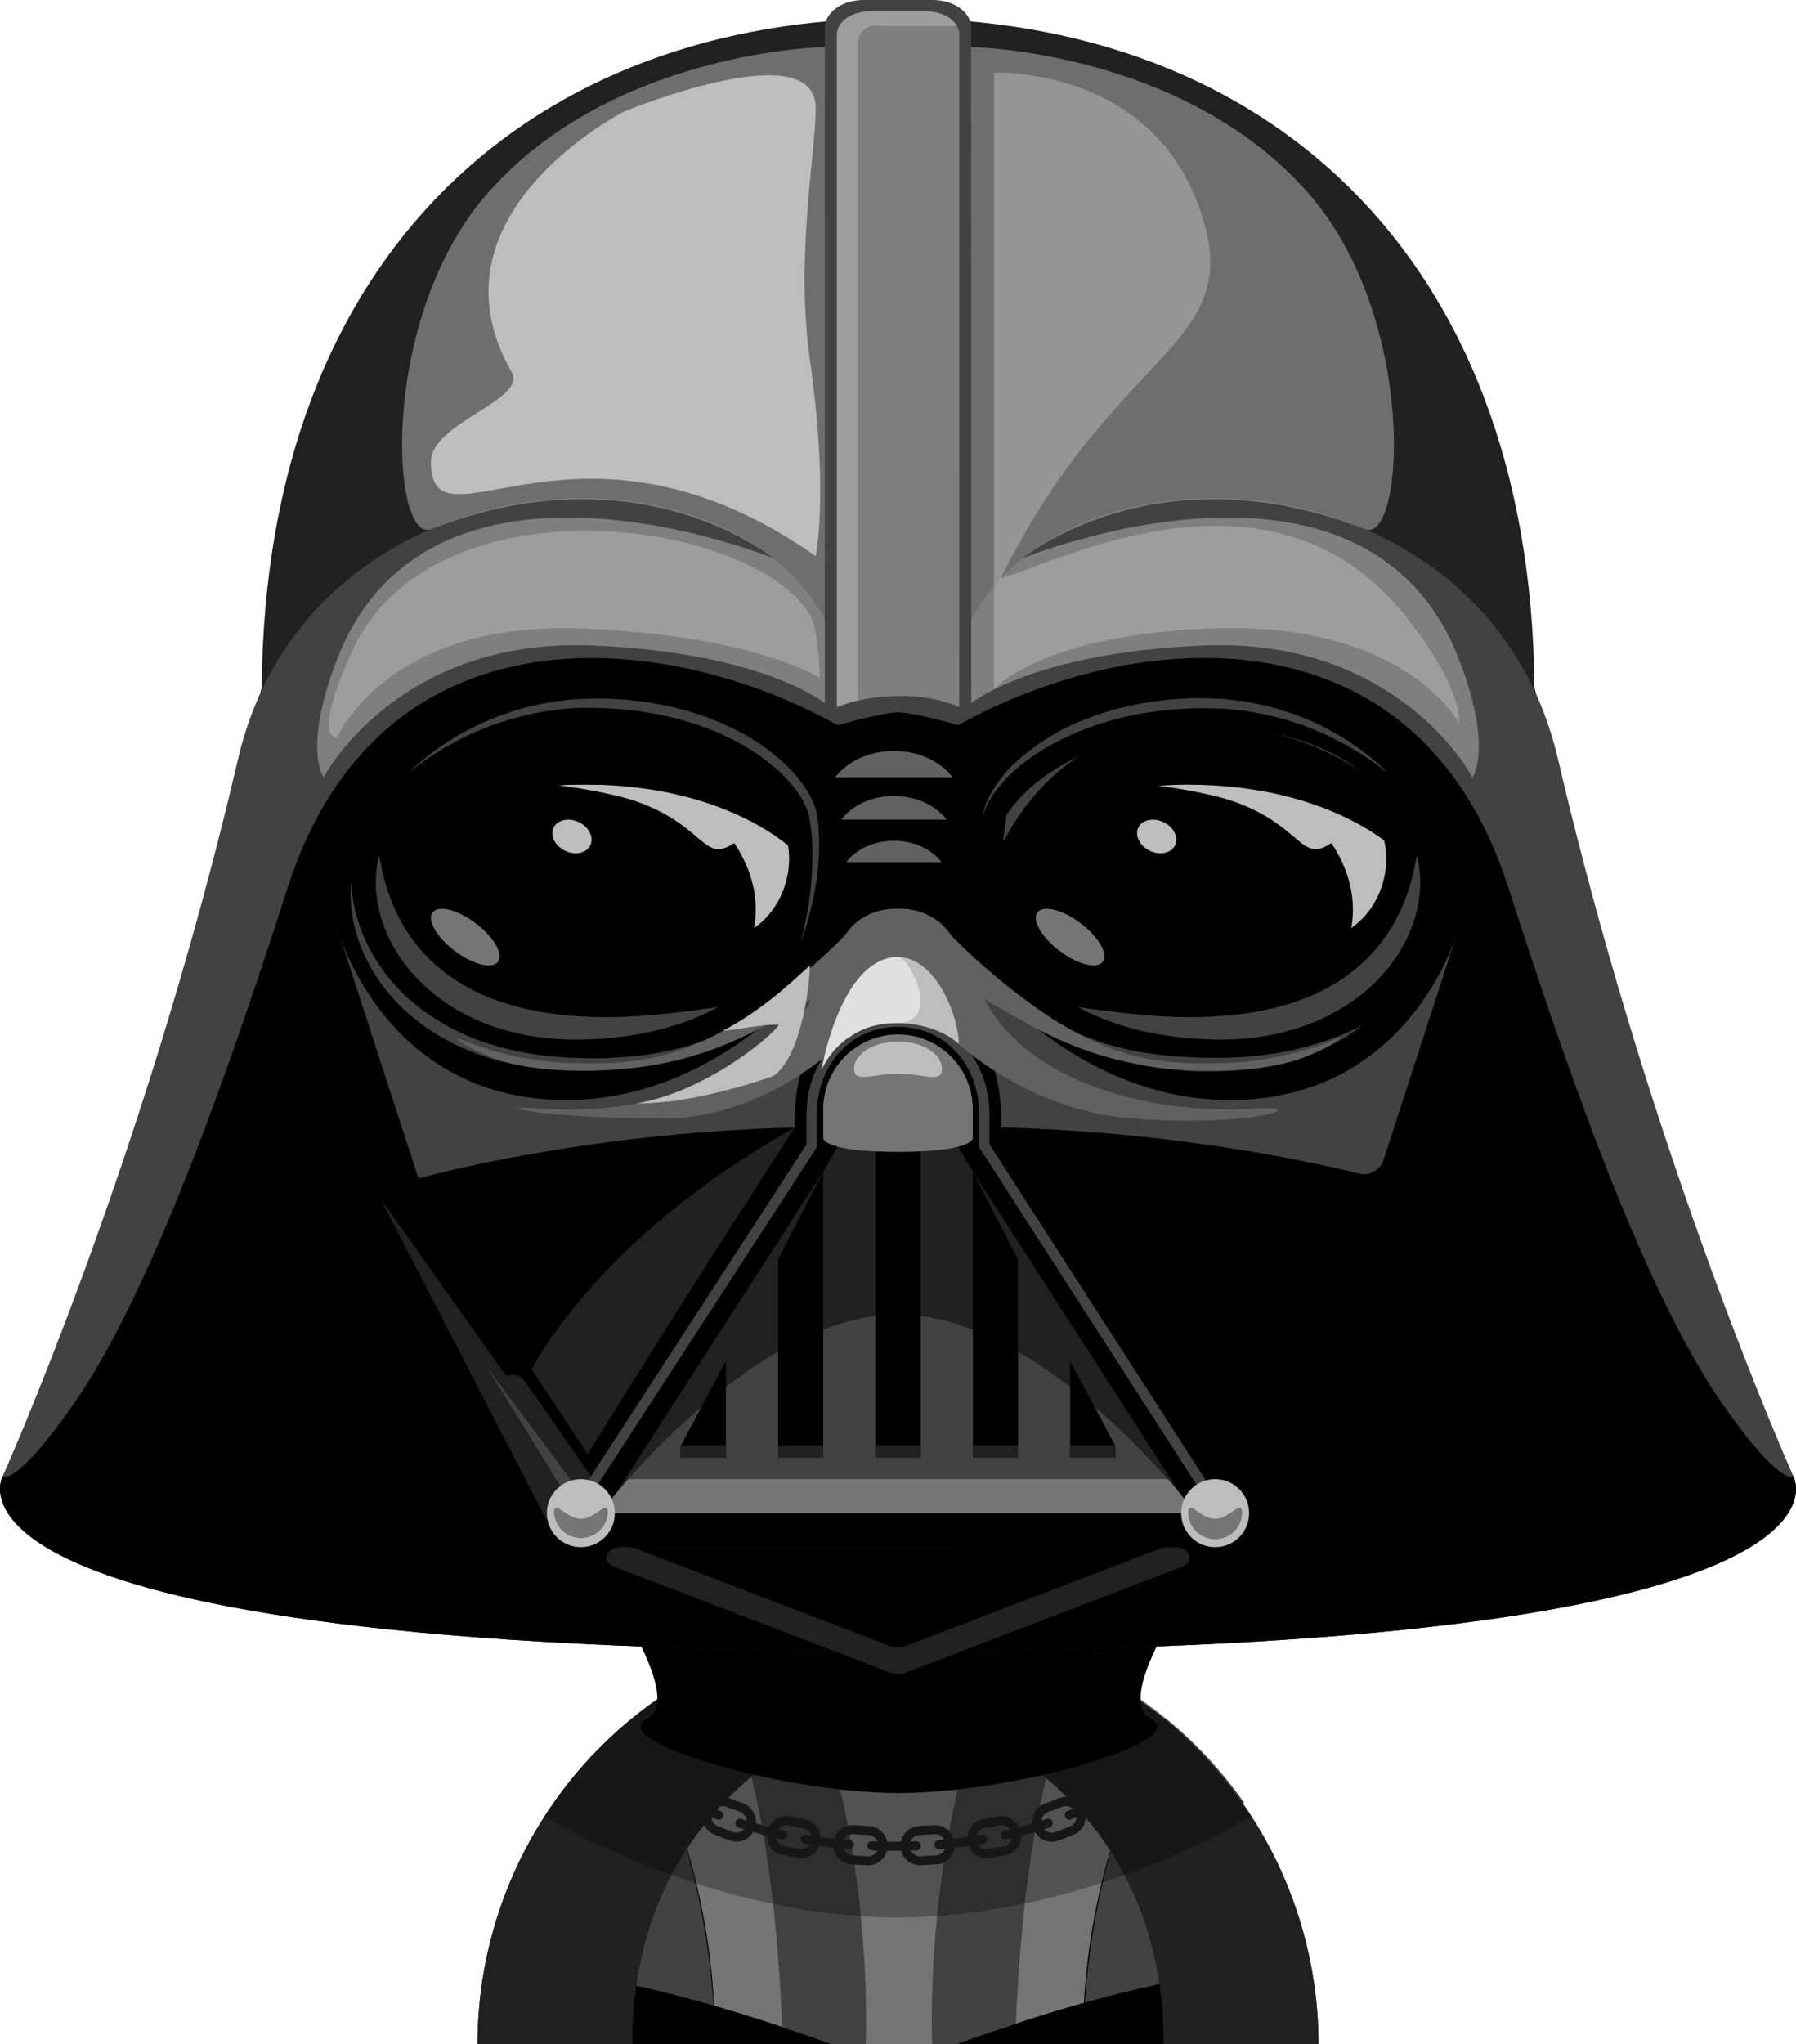 <svg xmlns="http://www.w3.org/2000/svg" viewBox="0 0 528.4 601.16"><defs><style>.cls-1{fill:#757575;}.cls-2,.cls-9{fill:#424242;}.cls-10,.cls-3,.cls-4{fill:none;}.cls-3,.cls-4{stroke:#212121;stroke-width:2.67px;}.cls-10,.cls-3,.cls-4,.cls-9{stroke-miterlimit:10;}.cls-10,.cls-4,.cls-9{stroke-linecap:round;}.cls-5{fill:#212121;}.cls-6{opacity:0.3;}.cls-11,.cls-7{fill:#bdbdbd;}.cls-7{opacity:0.5;}.cls-8{fill:#616161;}.cls-10,.cls-9{stroke:#424242;stroke-width:3px;}.cls-12{fill:#e0e0e0;}</style></defs><title>starwars-darth-vader</title><g id="Layer_2" data-name="Layer 2"><g id="Layer_1-2" data-name="Layer 1"><g id="Darth_Vader" data-name="Darth Vader"><g id="clothes1"><path d="M306.2,484.78v5a42,42,0,1,1-84,0v-5a123.75,123.75,0,0,0-81.7,116.38H387.9A123.75,123.75,0,0,0,306.2,484.78Z"/><path class="cls-1" d="M251.27,601.16h26.42S271.75,543,293.4,490.68l-29.2,1.19-28.65-1.19C257.2,543,251.27,601.16,251.27,601.16Z"/><path class="cls-1" d="M207.41,491.27a123.88,123.88,0,0,0-21.53,14.15c19.12,33.29,23.36,67.31,24.21,84.43,8.51,2.45,16.56,5,23.7,7.49C233.39,581.22,230.36,518.24,207.41,491.27Z"/><path class="cls-1" d="M343.08,505.42a123.88,123.88,0,0,0-21.53-14.15c-22.51,26.44-25.86,87.52-26.36,105.08,7.23-2.43,15.29-5,23.72-7.33C319.85,571.65,324.26,538.18,343.08,505.42Z"/><path class="cls-2" d="M254.7,601.16s2.85-60.35-19.15-110.48H206.91c18.8,20.05,22.51,86.5,23.2,105.41,5.31,1.78,10.2,3.5,14.49,5.07Z"/><path class="cls-2" d="M186,505.31h0A124.39,124.39,0,0,0,163,530.1c.12.11,16.77,16.17,21.74,53.34,8.52,1.81,17,4,25.16,6.34C208.74,572.08,204.19,536.7,186,505.31Z"/><path class="cls-2" d="M322,490.68H293.4c-22,50.14-19.15,110.48-19.15,110.48h7.22c5.07-1.85,11-3.92,17.41-6C299.66,575,303.56,510.4,322,490.68Z"/><path class="cls-2" d="M366,530.1a124.39,124.39,0,0,0-23.07-24.79h0c-17.87,30.91-22.56,65.68-23.76,83.64,8.18-2.29,16.71-4.41,25.2-6.12C349.42,546.09,365.88,530.21,366,530.1Z"/><path class="cls-3" d="M320.51,531c-.94.54-1.91,1-2.9,1.51"/><path class="cls-4" d="M317.61,532.47c-1,.48-2,.9-3,1.34"/><path class="cls-4" d="M308.38,536.17c-1,.33-2.06.71-3.11,1"/><line class="cls-3" x1="305.27" y1="537.17" x2="302.13" y2="538.08"/><path class="cls-4" d="M307.79,531.67c1.44-.53,2.89-1,4.29-1.63a4.48,4.48,0,0,1,5.53,2.43h0a4.23,4.23,0,0,1-2.15,5.81c-1.57.66-3.15,1.22-4.73,1.8a4.29,4.29,0,0,1-5.46-2.92A4.41,4.41,0,0,1,307.79,531.67Z"/><line class="cls-3" x1="302.13" y1="538.08" x2="298.96" y2="538.89"/><path class="cls-4" d="M299,538.89c-1.05.28-2.12.5-3.19.73"/><path class="cls-4" d="M289.21,540.88c-1.07.21-2.15.35-3.23.49"/><line class="cls-3" x1="285.98" y1="541.37" x2="282.74" y2="541.81"/><path class="cls-4" d="M289.37,536.33c1.53-.27,3.07-.52,4.58-.87a4,4,0,0,1,3.1.67,4.67,4.67,0,0,1,1.91,2.76,4.5,4.5,0,0,1-.48,3.36,4.18,4.18,0,0,1-2.7,1.92c-1.62.37-3.26.64-4.9.93a4.27,4.27,0,0,1-4.91-3.74A4.42,4.42,0,0,1,289.37,536.33Z"/><path class="cls-3" d="M282.74,541.81c-1.08.13-2.17.22-3.25.33"/><line class="cls-4" x1="279.49" y1="542.15" x2="276.24" y2="542.46"/><line class="cls-4" x1="269.57" y1="542.84" x2="266.3" y2="542.91"/><line class="cls-3" x1="266.3" y1="542.91" x2="263.03" y2="542.97"/><path class="cls-4" d="M270.3,538.35l4.69-.28a4.39,4.39,0,0,1,4.5,4.07,4.3,4.3,0,0,1-3.86,4.81l-4.95.29a4.46,4.46,0,0,1-.38-8.9Z"/><line class="cls-3" x1="263.03" y1="542.97" x2="259.76" y2="542.91"/><line class="cls-4" x1="259.76" y1="542.91" x2="256.5" y2="542.84"/><line class="cls-4" x1="249.82" y1="542.46" x2="246.57" y2="542.15"/><path class="cls-3" d="M246.57,542.15c-1.08-.11-2.17-.2-3.25-.33"/><path class="cls-4" d="M251.07,538.07l4.69.28a4.46,4.46,0,0,1-.38,8.9l-4.95-.29a4.3,4.3,0,0,1-3.86-4.81A4.39,4.39,0,0,1,251.07,538.07Z"/><line class="cls-3" x1="243.32" y1="541.81" x2="240.08" y2="541.37"/><path class="cls-4" d="M240.08,541.37c-1.08-.15-2.16-.29-3.23-.49"/><path class="cls-4" d="M230.29,539.62c-1.06-.23-2.13-.44-3.19-.73"/><line class="cls-3" x1="227.1" y1="538.89" x2="223.93" y2="538.08"/><path class="cls-4" d="M232.11,535.45c1.51.35,3.05.6,4.58.87a4.42,4.42,0,0,1,3.38,5,4.27,4.27,0,0,1-4.91,3.74c-1.64-.29-3.27-.56-4.9-.93a4.18,4.18,0,0,1-2.7-1.92,4.5,4.5,0,0,1-.48-3.36,4.67,4.67,0,0,1,1.91-2.76A4,4,0,0,1,232.11,535.45Z"/><line class="cls-3" x1="223.93" y1="538.08" x2="220.8" y2="537.17"/><path class="cls-4" d="M220.8,537.17c-1-.29-2.07-.67-3.11-1"/><path class="cls-4" d="M211.43,533.82c-1-.44-2-.86-3-1.34"/><path class="cls-3" d="M208.45,532.47c-1-.46-2-1-2.9-1.51"/><path class="cls-4" d="M214,530c1.4.59,2.85,1.1,4.29,1.63a4.41,4.41,0,0,1,2.53,5.5,4.29,4.29,0,0,1-5.46,2.92c-1.58-.58-3.17-1.14-4.73-1.8a4.23,4.23,0,0,1-2.15-5.81h0A4.48,4.48,0,0,1,214,530Z"/><path class="cls-5" d="M230.85,515.33a41.8,41.8,0,0,1-8.65-25.51v-5a123.75,123.75,0,0,0-81.7,116.38H186C186,553.36,211.8,527.75,230.85,515.33Z"/><path class="cls-5" d="M297.55,515.33a41.8,41.8,0,0,0,8.65-25.51v-5a123.75,123.75,0,0,1,81.7,116.38H342.36C342.36,553.36,316.61,527.75,297.55,515.33Z"/><path class="cls-6" d="M264.2,563.89c33.11,0,70.28-10.62,104-29.64a124.07,124.07,0,0,0-62-49.47h-84a124.07,124.07,0,0,0-62,49.47C193.92,553.28,231.09,563.89,264.2,563.89Z"/></g><path d="M363.19,448.84l-98.63-2.25h-.16l-98.63,2.25s37.92,48.42,24.93,56.46c-13.84,6.39,39.16,22,73.78,22s87.62-15.64,73.78-22C325.28,497.26,363.19,448.84,363.19,448.84Z"/><path class="cls-5" d="M527.63,434.17l-20-20.62L451.44,202.36c-.94-128.55-80.51-197-187.24-197S77.89,73.82,77,202.36L20.78,413.54l-20,20.63S-27.9,485.54,264.2,485.54,527.63,434.17,527.63,434.17Z"/><path d="M77,202.36,20.78,413.54l-20,20.63S-27.9,485.54,264.2,485.54s263.43-51.37,263.43-51.37l-20-20.62L451.44,202.36l-187-21.55Z"/><path class="cls-5" d="M264.2,455H182.7c-4.4,0-5.87,4.25-2,5.74L262.22,492a5.69,5.69,0,0,0,4,0l81.5-31.22c3.89-1.49,2.42-5.74-2-5.74Z"/><path d="M186,455l76.18,29.18a5.69,5.69,0,0,0,4,0L342.36,455H186Z"/><path d="M123.12,352.38l51.27,77.52,59.47-92.5S180.52,327.79,123.12,352.38Z"/><polygon class="cls-5" points="111.87 352.38 160.89 447.21 170.89 444.99 171.22 436.1 111.87 352.38"/><path class="cls-5" d="M156.41,402.72s18.79-38.29,77.44-71.16c-35.36,54.5-60.95,96.1-60.95,96.1Z"/><path class="cls-5" d="M154.53,406.37s-2.5-4-6.83-.87C155,423.07,168.37,435,168.37,435l6.83,1Z"/><polygon class="cls-2" points="167.38 441.12 143.45 402.31 170.69 438.87 167.38 441.12"/><path class="cls-2" d="M242.67,182.15c-30-56-151.67-48.78-172.62,41C42.46,341.5.77,434.17.77,434.17s3.8,3.26,20.91-21.3c24.41-35,48.35-106.51,63-152,27.15-84.06,110.79-76.08,161.81-47.58,0,0,12.85-3.76,17.67-3.76Z"/><path class="cls-2" d="M285.74,182.15c30-56,151.67-48.78,172.62,41,27.59,118.31,69.28,211,69.28,211s-3.8,3.26-20.91-21.3c-24.41-35-48.35-106.51-63-152-27.15-84.06-110.79-76.08-161.81-47.58,0,0-12.85-3.76-17.67-3.76Z"/><path class="cls-2" d="M285.73,203.54l-21.53,6-21.53-6V8.22C242.67,3.68,247.72,0,254,0h20.48c6.24,0,11.29,3.68,11.29,8.22Z"/><path class="cls-7" d="M282.22,208s-6.57-3.5-18-3.33-18,3.33-18,3.33V10.26c0-3.8,4.23-6.88,9.45-6.88h17.14c5.22,0,9.45,3.08,9.45,6.88Z"/><path class="cls-7" d="M252.37,12.82c0-4.14,3.75-5.86,6.87-5.17h22.26c-1.41-2.5-4.78-4.26-8.72-4.26H255.63c-5.22,0-9.45,3.08-9.45,6.88V208a32.12,32.12,0,0,1,6.19-2Z"/><path class="cls-2" d="M224.7,296.82l-1.33,1.1c-.43.36-1,.8-1.62,1.3s-1.38,1.1-2.25,1.7-1.81,1.29-2.89,2-2.25,1.41-3.53,2.16a68.44,68.44,0,0,1-9,4.25,78.08,78.08,0,0,1-11.32,3.35c-1,.23-2.07.39-3.13.6l-1.6.29-1.62.22c-1.09.14-2.19.31-3.31.44l-3.38.3c-1.14.12-2.29.14-3.44.19s-2.32.12-3.5.12h-3.54c-.61,0-1.16,0-1.81,0l-1.77-.06A91.66,91.66,0,0,1,151.17,313a74.59,74.59,0,0,1-14-4.37,64.35,64.35,0,0,1-12.43-6.95c-1-.65-1.84-1.39-2.75-2.08s-1.73-1.46-2.57-2.19a58.4,58.4,0,0,1-4.54-4.69,49.34,49.34,0,0,1-6.69-9.85,44.9,44.9,0,0,1-3.6-9.34,41.35,41.35,0,0,1-1.32-7.56c0-.53-.1-1-.12-1.5l0-1.32c0-.82,0-1.52,0-2.08l.06-1.73.16,1.72c0,.56.13,1.25.26,2.05s.25,1.73.47,2.75a47.64,47.64,0,0,0,2,7.2,50.26,50.26,0,0,0,4.16,8.66,53.82,53.82,0,0,0,6.89,9,58.38,58.38,0,0,0,9.64,8.07,70.57,70.57,0,0,0,11.89,6.3A79.34,79.34,0,0,0,152,309.08a89.67,89.67,0,0,0,13.87,1.87l1.76.11c.52,0,1.14,0,1.71.06l3.45.08c1.14,0,2.28,0,3.4,0s2.25,0,3.35-.1a106.67,106.67,0,0,0,12.7-1.24,87.31,87.31,0,0,0,11.13-2.6,78.45,78.45,0,0,0,9.05-3.47c2.61-1.25,4.87-2.41,6.67-3.48s3.22-1.91,4.16-2.53Z"/><path class="cls-2" d="M111.87,250.32c14.43-49.33,97.88-44.16,120.39-10.72,2.4,16.25,2.34,23.7-.3,36.41-6.64,13.28-25.5,29.05-61,29.72C127.7,306.54,104.69,274.87,111.87,250.32Z"/><path d="M192.33,298.45c11-1,21.2-2.63,21.25-2.64s1.9-.48,1.93-.5c.36-.31,24.32-21,23.37-22.38-.31-.33,34.91-13.1-45.75-45.88-30.35-12.33-75.25,0-82.54,17.76C112.11,250.79,111.2,305.74,192.33,298.45Z"/><path class="cls-2" d="M99.2,272.93s12.67,47,61.69,50.38c46,3.18,78.31-33.4,86.83-47,3.67,0,8.19,2.13,16.48,2.13,0,3.69.09,17.5.09,17.5-14,1-31.09,4.78-30.44,35.63-63.83,1.6-110.73,15-110.73,15Z"/><path class="cls-8" d="M264.2,267.27c-7.69-.39-15.69,4.27-17.56,12.6-2.14,9.49-5.44,25.87-5.44,25.87s6-9.56,23-9.81C264.2,284.93,264.2,267.27,264.2,267.27Z"/><path class="cls-8" d="M264.2,281.47c-8.7,0-23,24.27-23,24.27s10.07-10,23-9.81Z"/><line class="cls-9" x1="289.61" y1="336.99" x2="359.2" y2="444.99"/><polygon class="cls-5" points="264.2 306.55 242.2 344.55 180.89 439.66 347.51 439.66 286.2 344.55 264.2 306.55"/><path class="cls-2" d="M264.2,386.54c-41.11,0-83.31,53.11-83.31,53.11H347.51S305.31,386.54,264.2,386.54Z"/><polygon points="200.26 428.66 213.56 428.66 213.56 400.3 200.26 425.21 200.26 428.66"/><polygon points="228.91 428.66 242.2 428.66 242.2 344.55 228.91 370.42 228.91 428.66"/><polygon points="257.55 428.66 270.85 428.66 270.85 337.4 264.2 327.55 257.55 337.4 257.55 428.66"/><polygon points="286.2 428.66 299.5 428.66 299.5 370.42 286.2 344.55 286.2 428.66"/><polygon points="314.85 428.66 328.14 428.66 328.14 425.21 314.85 400.3 314.85 428.66"/><path class="cls-1" d="M286.2,326.22a22,22,0,0,0-44,0v8.52s0,4,22,4,22-4,22-4Z"/><path class="cls-10" d="M289.61,337v-9.11c0-15.14-10.27-27.41-25.41-27.41s-25.41,12.27-25.41,27.41V337L170.89,441.48"/><path class="cls-11" d="M277.14,314.31c0,4.44-5.79,1.41-12.94,1.41s-12.93,3-12.93-1.41,5.79-8,12.94-8S277.14,309.87,277.14,314.31Z"/><rect class="cls-5" x="200.26" y="424.99" width="13.3" height="3.67"/><rect class="cls-5" x="228.9" y="424.99" width="13.3" height="3.67"/><rect class="cls-5" x="257.55" y="424.99" width="13.3" height="3.67"/><rect class="cls-5" x="286.2" y="424.99" width="13.3" height="3.67"/><rect class="cls-5" x="314.85" y="424.99" width="13.3" height="3.67"/><polygon class="cls-1" points="184.85 434.99 176.33 444.99 352.01 444.99 343.55 434.99 184.85 434.99"/><circle class="cls-11" cx="170.89" cy="444.99" r="10"/><path class="cls-1" d="M178.83,445A7.94,7.94,0,0,1,163,445c0-4.38,3.55,1.67,7.94,1.67S178.83,440.61,178.83,445Z"/><circle class="cls-11" cx="357.51" cy="444.99" r="10"/><path class="cls-1" d="M365.45,445a7.94,7.94,0,0,1-15.87,0c0-4.38,3.55,1.67,7.94,1.67S365.45,440.61,365.45,445Z"/><path class="cls-2" d="M303.7,296.82l1,.59c.64.4,1.61,1,2.82,1.65.6.36,1.28.74,2,1.13s1.53.86,2.41,1.28,1.78.92,2.78,1.35,2,.95,3.12,1.39,2.24.91,3.45,1.34,2.45.84,3.73,1.27,2.64.74,4,1.13,2.79.67,4.23,1c2.89.58,5.91,1,9,1.37,1.54.16,3.09.36,4.67.42s3.14.22,4.73.23c3.15.15,6.35.13,9.43.08l2.36-.09,2.27-.12c1.5-.11,3-.21,4.47-.39,2.93-.34,5.76-.75,8.42-1.3s5.16-1.15,7.43-1.82,4.34-1.38,6.17-2,3.38-1.35,4.66-1.92,2.28-1,2.95-1.4l1-.51-.92.7c-.6.46-1.5,1.12-2.68,1.9s-2.66,1.68-4.4,2.62a59.78,59.78,0,0,1-6,2.82c-1.13.48-2.33.9-3.58,1.36s-2.56.84-3.92,1.2a68.9,68.9,0,0,1-8.65,1.89c-1.52.26-3.06.43-4.64.62l-2.4.23-2.36.12c-3.24.1-6.47.18-9.74.06-1.63,0-3.26-.19-4.88-.31s-3.24-.32-4.83-.51a82.26,82.26,0,0,1-9.3-1.77c-1.49-.38-2.95-.8-4.36-1.23s-2.78-.94-4.08-1.47a58.88,58.88,0,0,1-7.19-3.35,55.5,55.5,0,0,1-5.68-3.49c-.83-.55-1.57-1.1-2.25-1.62s-1.3-1-1.85-1.45c-1.12-.88-1.93-1.63-2.5-2.13Z"/><path class="cls-2" d="M416.53,250.32C402.1,201,318.66,206.16,296.14,239.59c-2.4,16.25-2.34,23.7.3,36.41,6.64,13.28,25.5,29.05,61,29.72C400.7,306.54,423.72,274.87,416.53,250.32Z"/><path d="M336.08,298.45c-11-1-21.2-2.63-21.25-2.64s-1.9-.48-1.93-.5c-.36-.31-24.32-21-23.37-22.38.31-.33-34.91-13.1,45.75-45.88,30.35-12.33,75.25,0,82.54,17.76C416.29,250.79,417.2,305.74,336.08,298.45Z"/><path class="cls-2" d="M429.2,272.93s-12.67,47-61.69,50.38c-46,3.18-78.31-33.4-86.83-47-3.67,0-8.19,2.13-16.48,2.13,0,3.69-.09,17.5-.09,17.5,14,1,31.09,4.78,30.44,35.63,51.06,1.28,91.28,10.1,105.34,13.57a6,6,0,0,0,7.14-4Z"/><path class="cls-8" d="M264.11,267.27c7.69-.39,15.78,4.27,17.65,12.6,2.14,9.49,5.44,25.87,5.44,25.87s-6-9.56-23-9.81C264.2,284.93,264.11,267.27,264.11,267.27Z"/><path class="cls-8" d="M275.65,270.68a183.57,183.57,0,0,0,28,24.8C327,312.42,343.14,313,358.64,312.65A93.79,93.79,0,0,0,394.4,305s-1.89,2.79-12.87,6.75a73.24,73.24,0,0,1-13.83,2.63c-43.5,3.5-64-13.15-78.06-20.46,14.19,26.6,53.49,33.91,79.1,32.1,18-1.27,1.07,5.69-35.67,2.9C282.14,325.07,243.7,270.68,275.65,270.68Z"/><path class="cls-11" d="M340.31,220.32c20-2.17,48.92,10.33,60.08,17,10.85,6.49,9.86,26.79-2.84,35.61C401.38,251.82,382.6,227.15,340.31,220.32Z"/><path class="cls-11" d="M391.71,247.94c-9,6-8.31-4.46-27.48-11.79-9.56-3.66-27.87-5.83-38-6.83,1.63-4,37.72-1.4,47.21,2.44S395.31,245.52,391.71,247.94Z"/><ellipse class="cls-1" cx="314.85" cy="275.6" rx="5.11" ry="12.05" transform="translate(-94.8 360.89) rotate(-52.96)"/><path class="cls-2" d="M407.87,227.05a54.08,54.08,0,0,0-4.68-3.52c-.76-.53-1.62-1.11-2.57-1.69s-2-1.23-3.1-1.88c-2.23-1.31-4.83-2.62-7.69-4-1.45-.64-3-1.27-4.55-1.92s-3.24-1.23-5-1.76a86,86,0,0,0-11-2.72l-2.93-.5c-1-.16-2-.21-3-.33l-3-.3-3.08-.1-3.08-.09-3.18.07c-2.1.09-4.17.19-6.27.4a98.23,98.23,0,0,0-12.39,1.84,91.6,91.6,0,0,0-11.66,3.31,80.44,80.44,0,0,0-10.36,4.58,64.55,64.55,0,0,0-8.56,5.47,41.21,41.21,0,0,0-10.4,11,19.94,19.94,0,0,0-1.84,3.87,10.63,10.63,0,0,0-.32,1.09l-.1.38.06-.39a10.75,10.75,0,0,1,.2-1.13,18.31,18.31,0,0,1,1.47-4.11,38.77,38.77,0,0,1,9.84-12.09,66.25,66.25,0,0,1,19.08-11.18,82.57,82.57,0,0,1,12-3.66,100.16,100.16,0,0,1,12.75-2c2.15-.19,4.34-.29,6.49-.36l3.18,0c1.12,0,2.16.08,3.24.12l3.19.14,3.14.39c1,.14,2.08.23,3.09.42l3,.59a75.83,75.83,0,0,1,11.25,3.2c1.75.62,3.4,1.36,5,2s3.1,1.48,4.53,2.22a78.87,78.87,0,0,1,7.55,4.54c1.08.74,2.09,1.43,3,2.13s1.72,1.33,2.44,1.93c1.46,1.18,2.52,2.21,3.24,2.9S407.87,227.05,407.87,227.05Z"/><path class="cls-8" d="M252.75,270.68a183.66,183.66,0,0,1-28,24.8c-23.35,16.94-39.44,17.48-54.94,17.17A93.79,93.79,0,0,1,134,305s1.89,2.79,12.87,6.75a73.24,73.24,0,0,0,13.83,2.63c43.5,3.5,64-13.15,78.06-20.46-14.19,26.6-53.49,33.91-79.1,32.1-18-1.27-1.17,2.9,35.67,2.9C243.37,328.94,284.7,270.68,252.75,270.68Z"/><path class="cls-11" d="M264.29,281.47c-12.76,0-13.69,15.88-14.54,23.74,7.12-6.1,23.2-6,32.39,1.76C281.54,296.35,274.28,281.47,264.29,281.47Z"/><path class="cls-11" d="M238.27,283.93c-5.09,4.57-13.57,12.89-25.59,19.24,5.52-.6,11.08-1.85,16.23-1.85,1.82,0-19.19,19.48-41.82,23.2,2.07,0,4.13-.11,6.2-.28s4-.34,6-.59c-.17,0,4-.68,4.44-.78a163.76,163.76,0,0,0,23.85-6.46C235.94,310.41,238.27,289.22,238.27,283.93Z"/><path class="cls-12" d="M264.29,281.47c-17.09,0-22.61,33.25-22.61,33.25a23.72,23.72,0,0,1,22.52-13.88C277.13,300.63,267.67,281.47,264.29,281.47Z"/><path class="cls-11" d="M164.62,220.32c20-2.17,48.92,10.33,60.08,17,10.85,6.49,9.86,26.79-2.84,35.61C225.69,251.82,206.91,227.15,164.62,220.32Z"/><path class="cls-11" d="M216,247.94c-9,6-8.31-4.46-27.48-11.79-9.56-3.66-27.87-5.83-38-6.83,1.63-4,37.72-1.4,47.21,2.44S219.62,245.52,216,247.94Z"/><ellipse class="cls-1" cx="136.88" cy="275.6" rx="5.11" ry="12.05" transform="translate(-165.56 218.84) rotate(-52.96)"/><ellipse class="cls-11" cx="168.28" cy="245.97" rx="4.67" ry="6" transform="translate(-126.08 292.6) rotate(-64.62)"/><ellipse class="cls-11" cx="340.31" cy="245.97" rx="4.67" ry="6" transform="translate(-27.78 448.03) rotate(-64.62)"/><path class="cls-2" d="M120.53,227.05s.46-.5,1.39-1.37,2.32-2.13,4.22-3.58a82.24,82.24,0,0,1,7.1-4.88,76.67,76.67,0,0,1,9.94-5.17,79.37,79.37,0,0,1,27.32-6.47c1.3-.06,2.58-.1,3.93-.12s2.59,0,3.91,0c2.67.09,5.36.24,8,.55a95,95,0,0,1,16.14,3.14,78.72,78.72,0,0,1,15.28,6.17,60.59,60.59,0,0,1,13.07,9.26A43.91,43.91,0,0,1,236,230.4a26.22,26.22,0,0,1,3.64,6.57,15.62,15.62,0,0,1,.88,3.61l.2,1.68.13,1.7a58.51,58.51,0,0,1,.11,6.46,79.79,79.79,0,0,1-1.18,11.16c-.58,3.28-1.27,6.11-1.9,8.41-.3,1.15-.63,2.17-.9,3.05l-.77,2.22-.69,1.83.5-1.89c.3-1.24.74-3.05,1.2-5.37s.93-5.16,1.27-8.43a93.92,93.92,0,0,0,.52-11c0-2-.13-4.11-.37-6.23l-.19-1.6-.26-1.67a13.49,13.49,0,0,0-.85-3.06c-1.63-4.07-4.72-7.87-8.35-11.2a62.2,62.2,0,0,0-12.57-8.7,78,78,0,0,0-7.19-3.3c-2.48-1-5-1.85-7.56-2.59a92,92,0,0,0-15.62-3.13c-2.62-.31-5.23-.51-7.79-.64-1.29-.07-2.61-.07-3.89-.11s-2.52,0-3.77,0A83,83,0,0,0,156.29,210a86.4,86.4,0,0,0-29.8,12.61c-2,1.34-3.46,2.44-4.45,3.23S120.53,227.05,120.53,227.05Z"/><path d="M110.57,241s29.1-32,66.38-29.48,54.92,22.6,54.92,22.6l1.83,16.17s-19.17-19.57-61.57-19.57C130.22,230.75,110.57,241,110.57,241Z"/><path d="M233.7,241s-29.1-32-66.38-29.48-54.92,22.6-54.92,22.6l-1.83,16.17s19.17-19.57,61.57-19.57C214,230.75,233.7,241,233.7,241Z"/><path d="M292.45,253.82s14.37-43.07,62-41.08c37.34,1.56,54.79,21.42,54.79,21.42l1.83,16.17s-19.17-19.57-61.57-19.57C307.6,230.75,292.45,253.82,292.45,253.82Z"/><path class="cls-8" d="M263,220.86c-12.13,0-17.26,7.74-17.26,7.74h34.53S275.1,220.86,263,220.86Z"/><path class="cls-8" d="M263,234.1c-10.88,0-15.49,6.95-15.49,6.95h31S273.86,234.1,263,234.1Z"/><path class="cls-8" d="M263,247.27c-9.81,0-14,6.26-14,6.26h27.93S272.79,247.27,263,247.27Z"/><path class="cls-7" d="M242.67,13.82s-62.39,1-99.22,43c-32.31,36.85-28.28,103.34-16.67,98.8,61.55-24,100.74,8.55,100.74,8.55S126.78,122.82,99.2,193.82c-10.24,26.37-4,34.79-4,34.79s21.36-41.06,78.86-38.79c50.64,2,68.6,17,68.6,17Z"/><path class="cls-7" d="M238.27,180.82c-16.91-28.25-111.49-41.5-135.07,11.5-11.5,25.84-4,24.5-4,24.5s14.52-34.27,72-32c50.64,2,70,14.5,70,14.5S240.92,185.23,238.27,180.82Z"/><path class="cls-7" d="M285.73,13.82s62.39,1,99.22,43c32.31,36.85,28.28,103.34,16.67,98.8-61.55-24-100.74,8.55-100.74,8.55s100.74-41.35,128.32,29.65c10.24,26.37,4,34.79,4,34.79s-21.36-41.06-78.86-38.79c-50.64,2-68.6,17-68.6,17Z"/><path class="cls-7" d="M292.45,21.37s43.75-1.81,59.31,36.94c17.71,44.09-22.57,41.17-57.37,111.83,16.8-4.75,79.69-38,118.8,10.67,17.72,22,16,31.85,16,31.85s-15.59-30.12-73.09-27.85c-50.64,2-63.66,17.95-63.66,17.95Z"/><path class="cls-11" d="M183.59,32.82S124,63,150.53,109.48c4.66,8.17-23.75,14.81-23.75,26.33,0,28.6,43.53-21.23,113.24,27.77,2.64-16.1.88-39.5-1.75-57.9C234,75.82,240,44.57,240,31.82,240,9.47,183.59,32.82,183.59,32.82Z"/></g></g></g></svg>